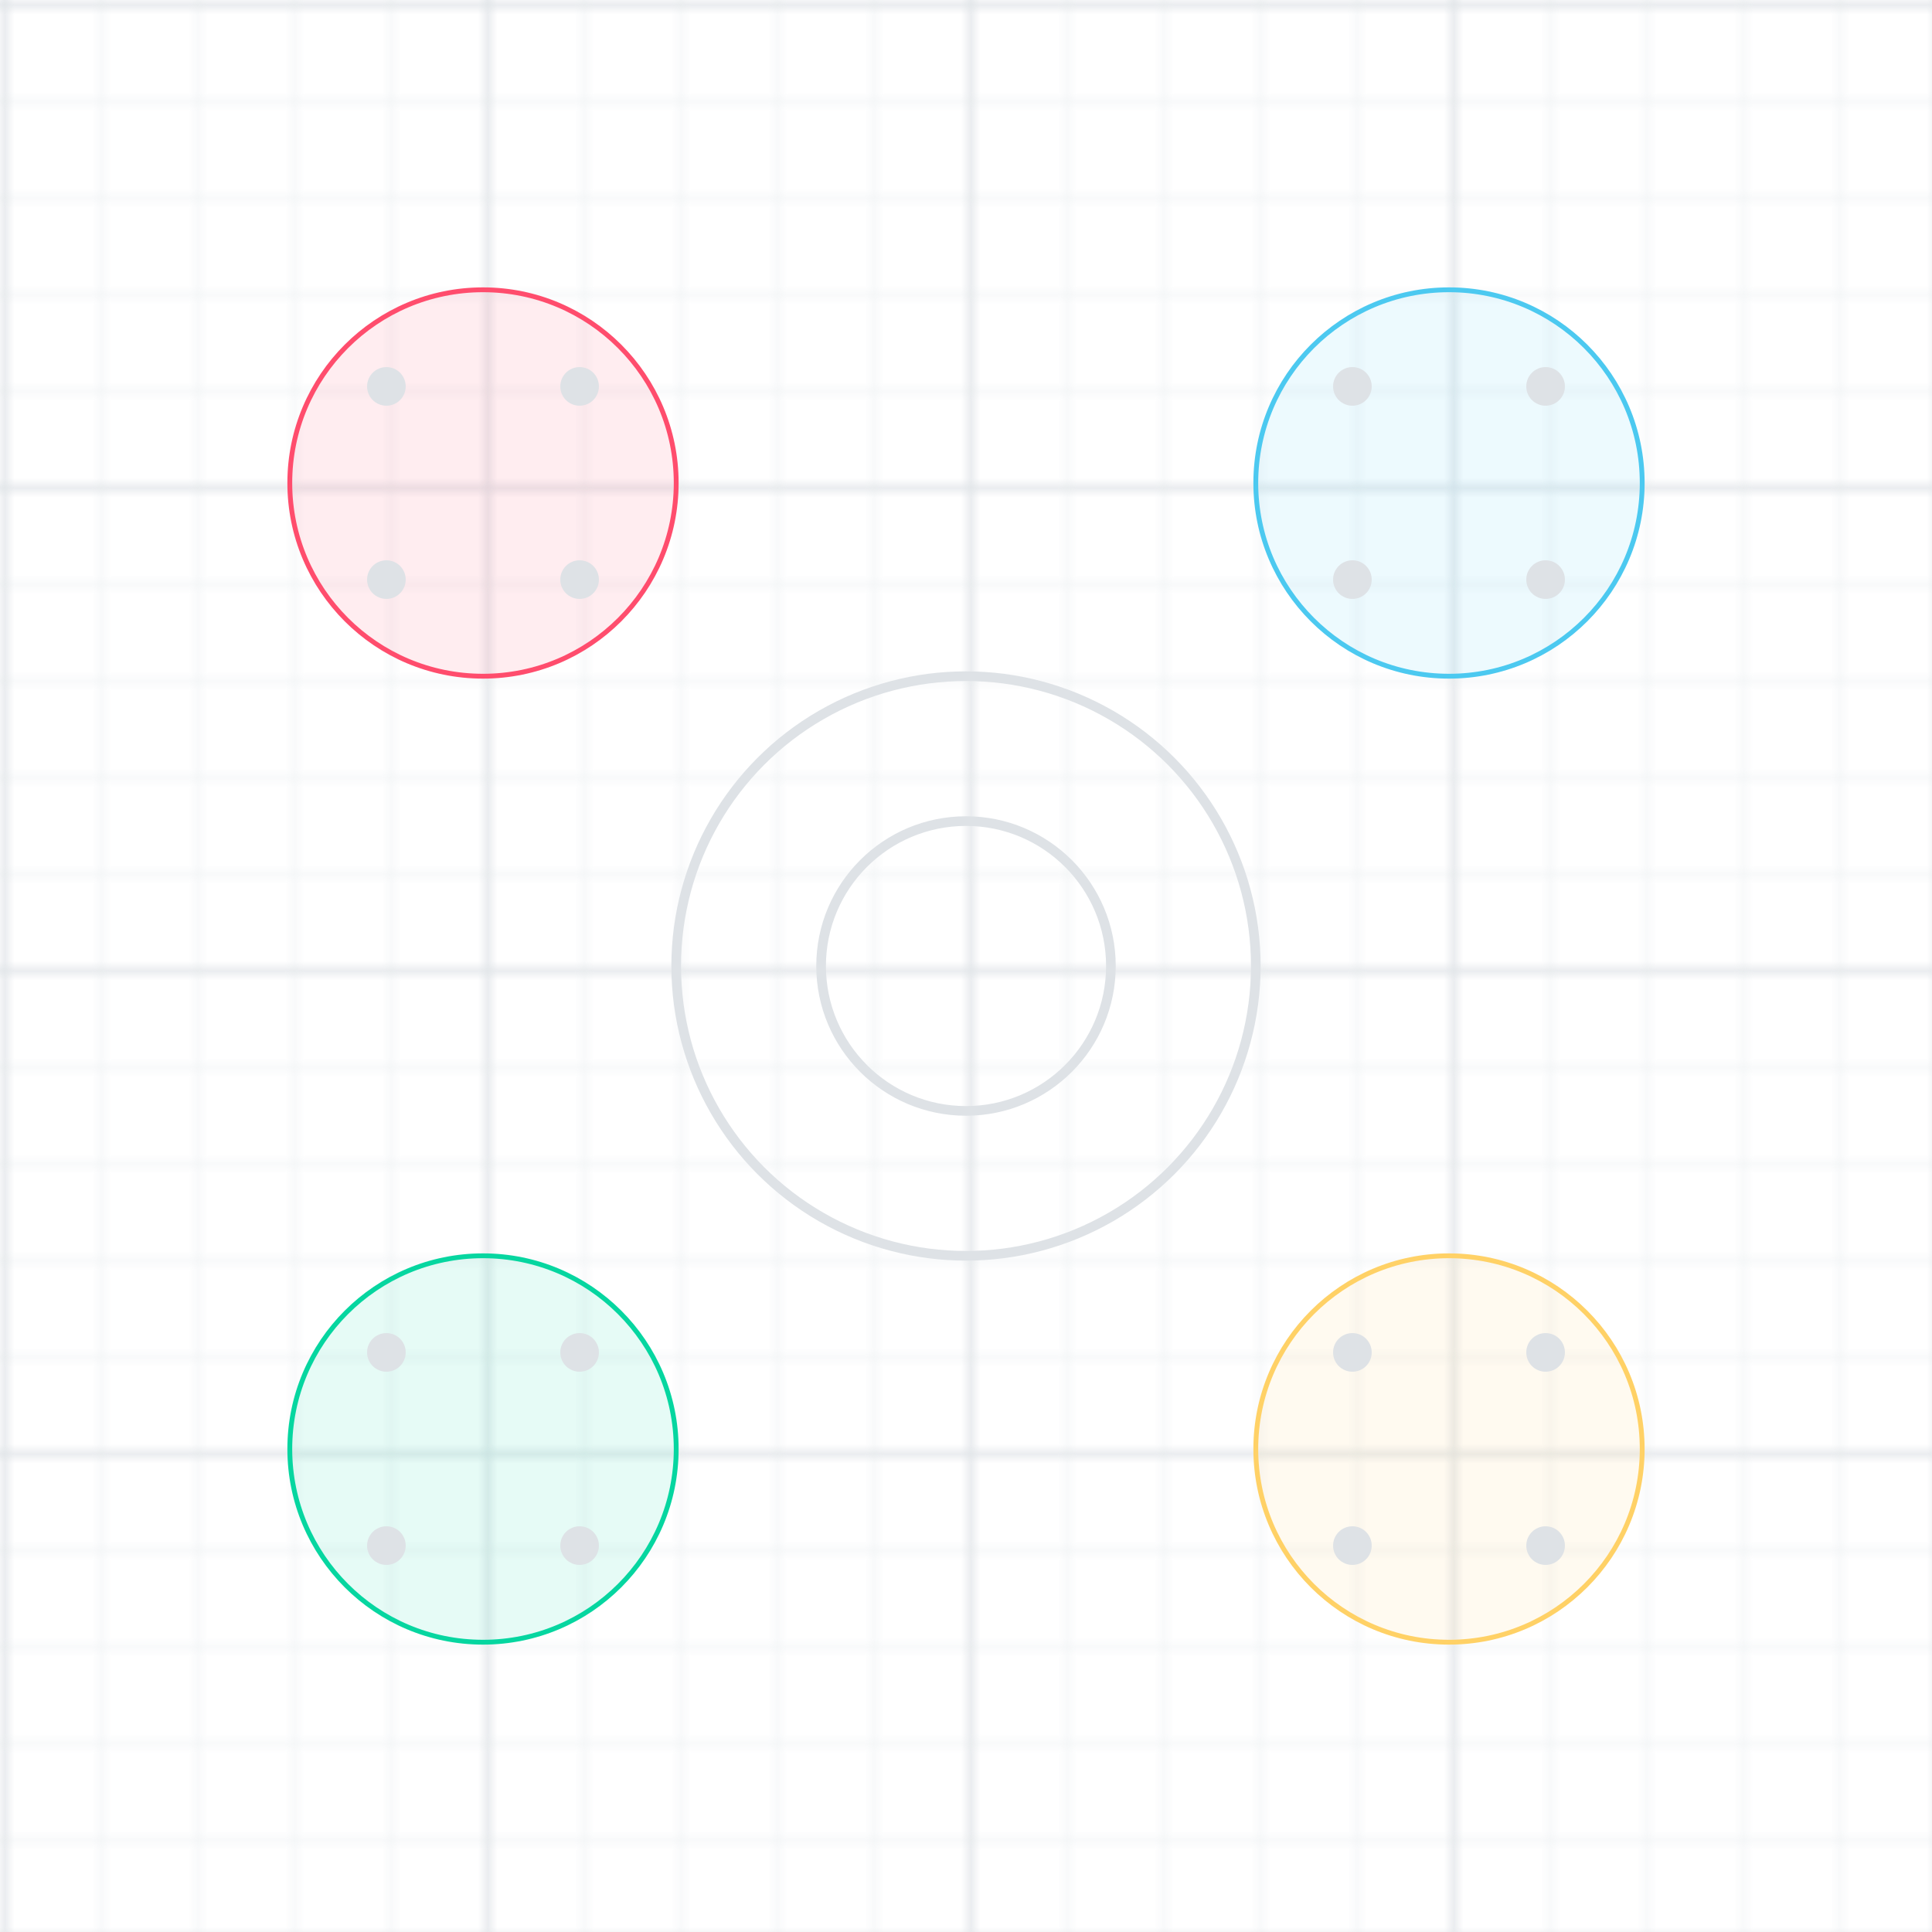 <?xml version="1.0" encoding="UTF-8" standalone="no"?>
<svg width="200" height="200" viewBox="0 0 200 200" xmlns="http://www.w3.org/2000/svg">
  <defs>
    <pattern id="smallGrid" width="10" height="10" patternUnits="userSpaceOnUse">
      <path d="M 10 0 L 0 0 0 10" fill="none" stroke="#e9ecef" stroke-width="0.5"/>
    </pattern>
    <pattern id="grid" width="50" height="50" patternUnits="userSpaceOnUse">
      <rect width="50" height="50" fill="url(#smallGrid)"/>
      <path d="M 50 0 L 0 0 0 50" fill="none" stroke="#dee2e6" stroke-width="1"/>
    </pattern>
  </defs>
  <rect width="200" height="200" fill="url(#grid)"/>
  
  <!-- Red corner -->
  <circle cx="50" cy="50" r="20" fill="rgba(255,77,109,0.1)" stroke="#ff4d6d" stroke-width="0.5"/>
  
  <!-- Blue corner -->
  <circle cx="150" cy="50" r="20" fill="rgba(76,201,240,0.1)" stroke="#4cc9f0" stroke-width="0.5"/>
  
  <!-- Yellow corner -->
  <circle cx="150" cy="150" r="20" fill="rgba(255,209,102,0.1)" stroke="#ffd166" stroke-width="0.5"/>
  
  <!-- Green corner -->
  <circle cx="50" cy="150" r="20" fill="rgba(6,214,160,0.1)" stroke="#06d6a0" stroke-width="0.5"/>
  
  <!-- Center -->
  <circle cx="100" cy="100" r="30" fill="none" stroke="#dee2e6" stroke-width="1"/>
  <circle cx="100" cy="100" r="15" fill="none" stroke="#dee2e6" stroke-width="1"/>
  
  <!-- Dice dots pattern -->
  <g fill="#dee2e6">
    <circle cx="40" cy="40" r="2"/>
    <circle cx="60" cy="60" r="2"/>
    <circle cx="40" cy="60" r="2"/>
    <circle cx="60" cy="40" r="2"/>
    
    <circle cx="140" cy="40" r="2"/>
    <circle cx="160" cy="60" r="2"/>
    <circle cx="140" cy="60" r="2"/>
    <circle cx="160" cy="40" r="2"/>
    
    <circle cx="140" cy="140" r="2"/>
    <circle cx="160" cy="160" r="2"/>
    <circle cx="140" cy="160" r="2"/>
    <circle cx="160" cy="140" r="2"/>
    
    <circle cx="40" cy="140" r="2"/>
    <circle cx="60" cy="160" r="2"/>
    <circle cx="40" cy="160" r="2"/>
    <circle cx="60" cy="140" r="2"/>
  </g>
</svg>
